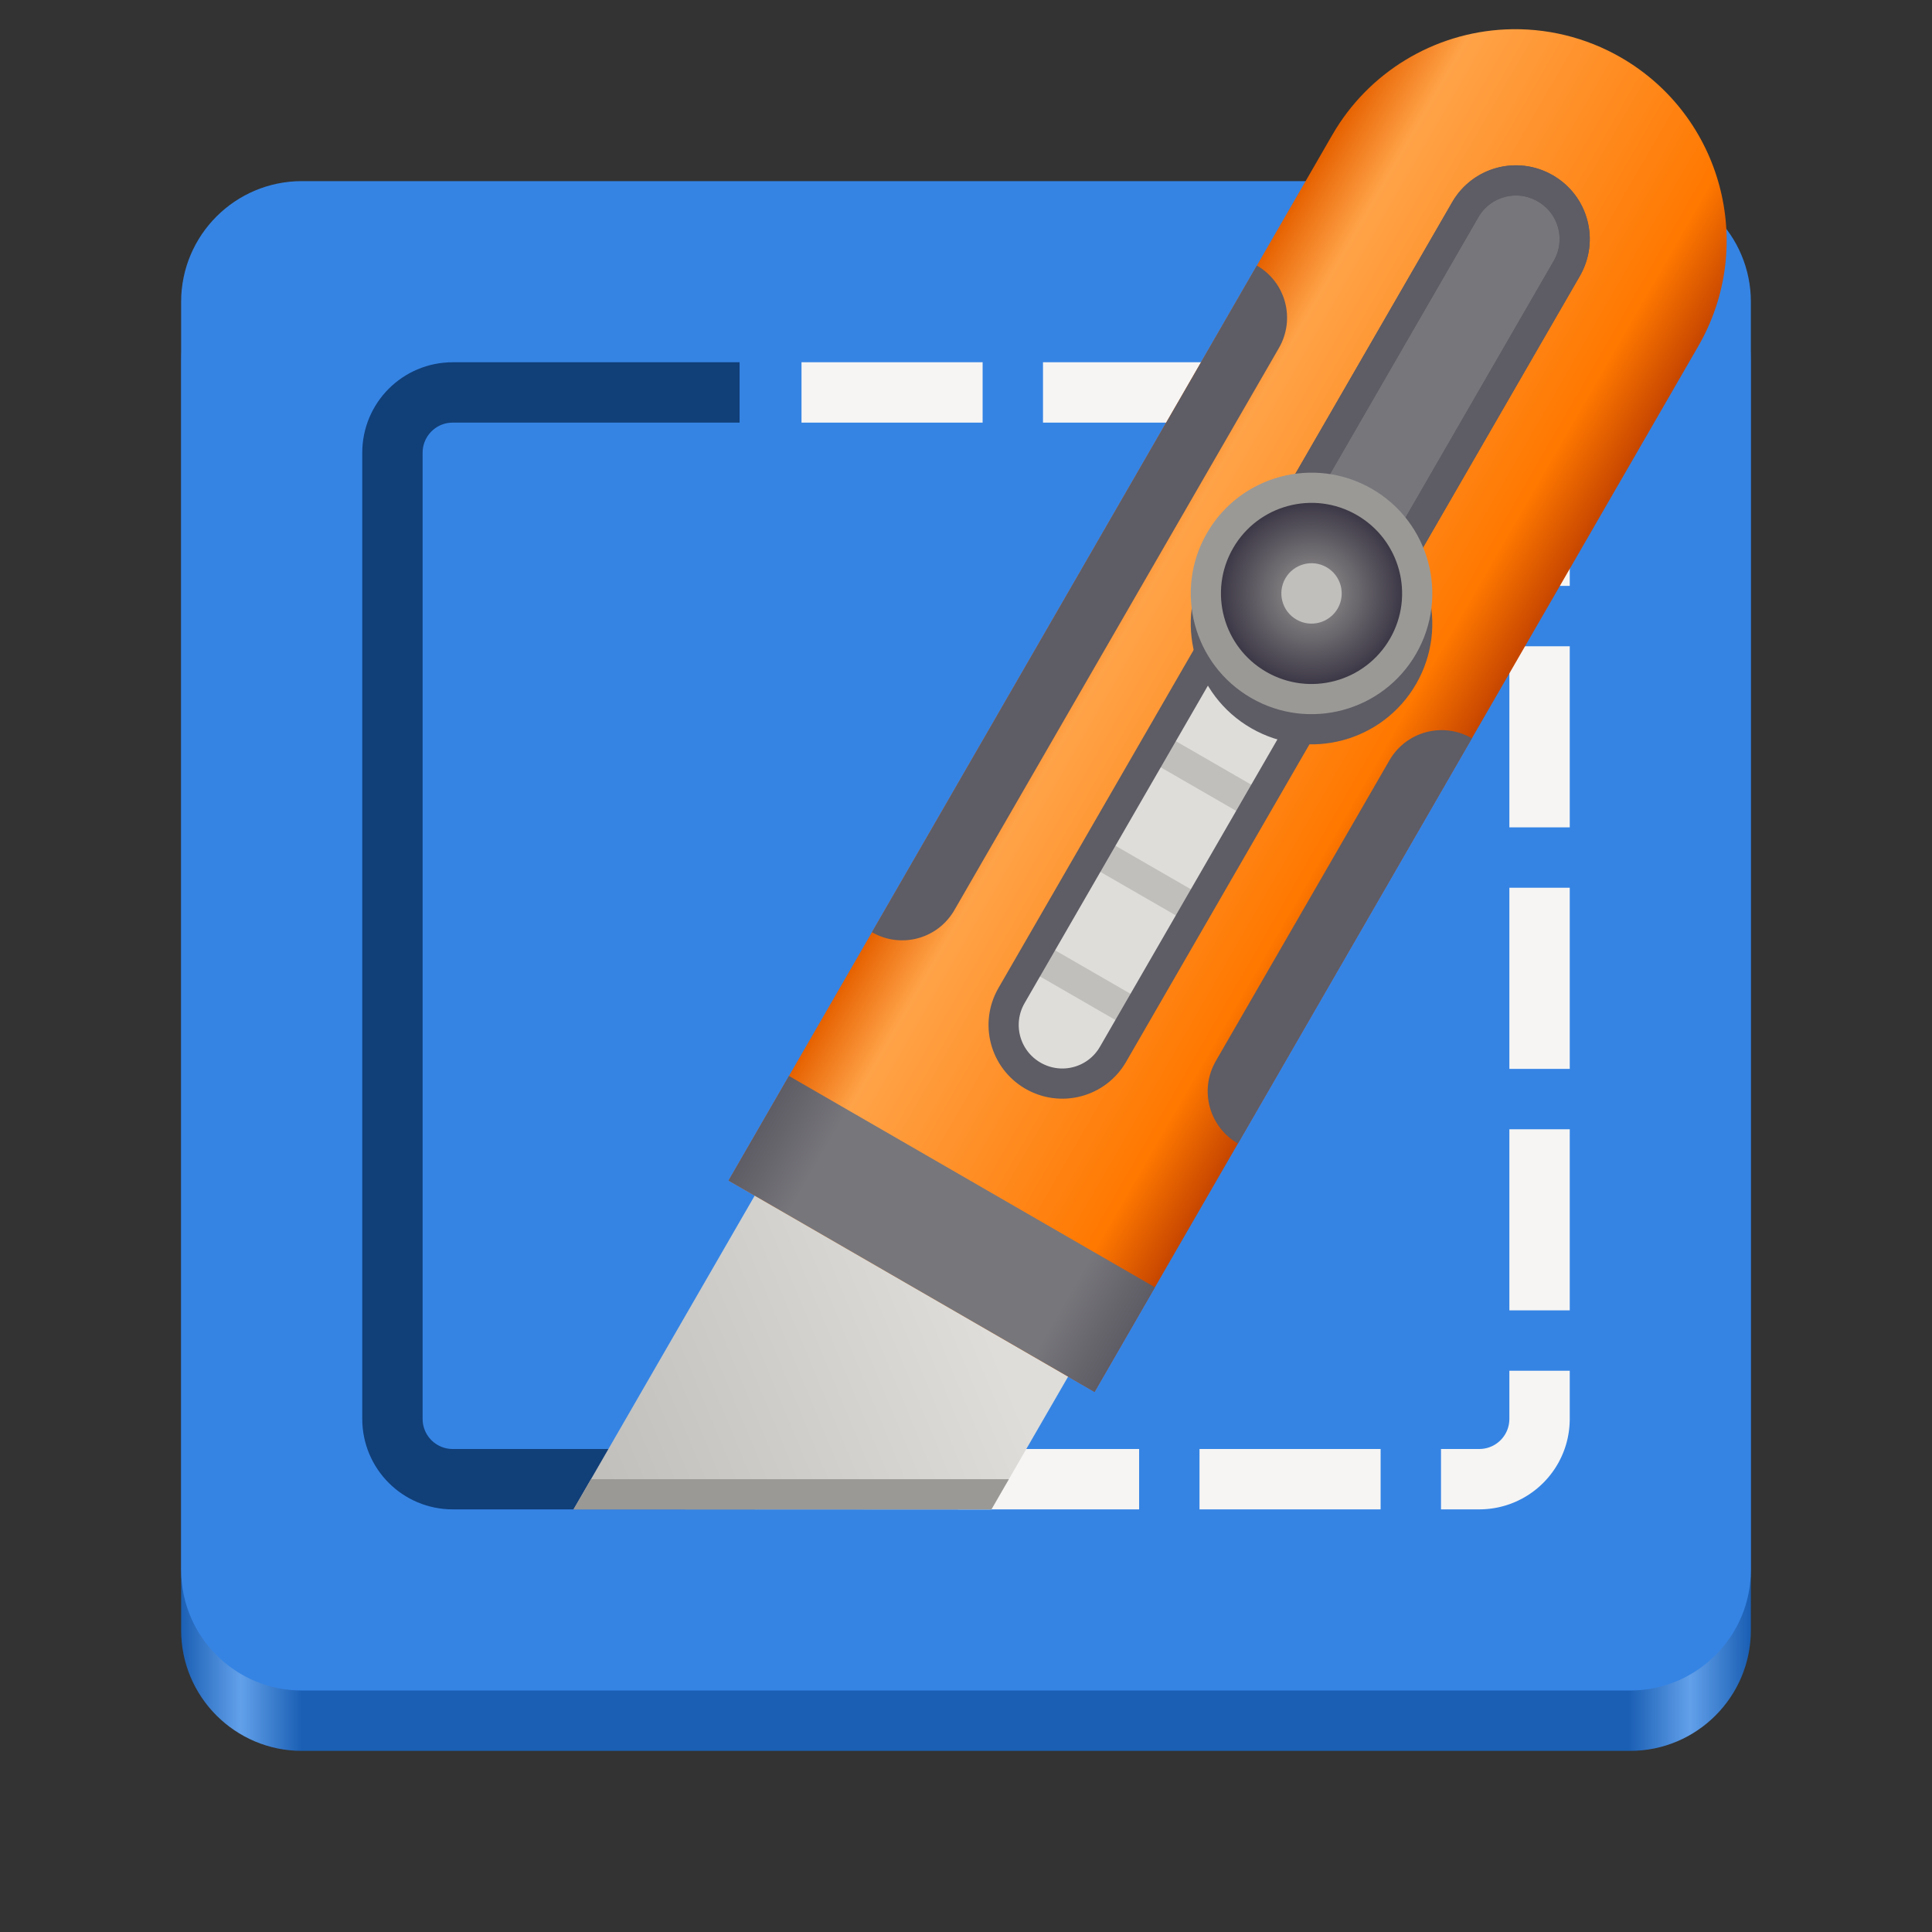 <?xml version="1.0" encoding="UTF-8"?>
<svg xmlns="http://www.w3.org/2000/svg" xmlns:xlink="http://www.w3.org/1999/xlink" width="128px" height="128px" viewBox="0 0 128 128" version="1.1">
<rect x="0" y="0" width="128" height="128" fill="#333333" stroke="none"/>
<defs>
<linearGradient id="linear0" gradientUnits="userSpaceOnUse" x1="88.596" y1="-449.394" x2="536.596" y2="-449.394" gradientTransform="matrix(0.232,0,0,0.329,-8.567,263.827)">
<stop offset="0" style="stop-color:rgb(10.196%,37.255%,70.588%);stop-opacity:1;"/>
<stop offset="0.038" style="stop-color:rgb(38.431%,62.745%,91.765%);stop-opacity:1;"/>
<stop offset="0.077" style="stop-color:rgb(10.196%,37.255%,70.588%);stop-opacity:1;"/>
<stop offset="0.923" style="stop-color:rgb(10.196%,37.255%,70.588%);stop-opacity:1;"/>
<stop offset="0.962" style="stop-color:rgb(38.431%,62.745%,91.765%);stop-opacity:1;"/>
<stop offset="1" style="stop-color:rgb(10.196%,37.255%,70.588%);stop-opacity:1;"/>
</linearGradient>
<linearGradient id="linear1" gradientUnits="userSpaceOnUse" x1="207.157" y1="279.539" x2="224.286" y2="257.175" gradientTransform="matrix(0.866,0.5,-0.5,0.866,-1.865,-250.951)">
<stop offset="0" style="stop-color:rgb(75.294%,74.902%,73.725%);stop-opacity:1;"/>
<stop offset="1" style="stop-color:rgb(87.059%,86.667%,85.49%);stop-opacity:1;"/>
</linearGradient>
<linearGradient id="linear2" gradientUnits="userSpaceOnUse" x1="74.795" y1="65.304" x2="99.044" y2="79.305" gradientTransform="matrix(1,-0,0,1,-8.092,-19.02)">
<stop offset="0" style="stop-color:rgb(90.196%,38.039%,0%);stop-opacity:1;"/>
<stop offset="0.162" style="stop-color:rgb(100%,63.922%,28.235%);stop-opacity:1;"/>
<stop offset="0.832" style="stop-color:rgb(100%,47.059%,0%);stop-opacity:1;"/>
<stop offset="1" style="stop-color:rgb(77.647%,27.451%,0%);stop-opacity:1;"/>
</linearGradient>
<linearGradient id="linear3" gradientUnits="userSpaceOnUse" x1="208" y1="256" x2="236" y2="256" gradientTransform="matrix(0.866,0.5,-0.5,0.866,-1.865,-250.951)">
<stop offset="0" style="stop-color:rgb(36.863%,36.078%,39.216%);stop-opacity:1;"/>
<stop offset="0.162" style="stop-color:rgb(46.667%,46.275%,48.235%);stop-opacity:1;"/>
<stop offset="0.832" style="stop-color:rgb(46.667%,46.275%,48.235%);stop-opacity:1;"/>
<stop offset="1" style="stop-color:rgb(36.863%,36.078%,39.216%);stop-opacity:1;"/>
</linearGradient>
<radialGradient id="radial0" gradientUnits="userSpaceOnUse" cx="222" cy="180" fx="222" fy="180" r="6" gradientTransform="matrix(0.866,0.5,-0.5,0.866,-15.365,-227.569)">
<stop offset="0" style="stop-color:rgb(60.392%,60%,58.824%);stop-opacity:1;"/>
<stop offset="1" style="stop-color:rgb(23.922%,21.961%,27.451%);stop-opacity:1;"/>
</radialGradient>
</defs>
<g id="surface27941">
<path style=" stroke:none;fill-rule:nonzero;fill:url(#linear0);" d="M 20 16 L 108 16 C 112.418 16 116 19.582 116 24 L 116 108 C 116 112.418 112.418 116 108 116 L 20 116 C 15.582 116 12 112.418 12 108 L 12 24 C 12 19.582 15.582 16 20 16 Z M 20 16 "/>
<path style=" stroke:none;fill-rule:nonzero;fill:rgb(20.784%,51.765%,89.412%);fill-opacity:1;" d="M 20 12 L 108 12 C 112.418 12 116 15.582 116 20 L 116 104 C 116 108.418 112.418 112 108 112 L 20 112 C 15.582 112 12 108.418 12 104 L 12 20 C 12 15.582 15.582 12 20 12 Z M 20 12 "/>
<path style="fill:none;stroke-width:4;stroke-linecap:butt;stroke-linejoin:miter;stroke:rgb(96.471%,96.078%,95.686%);stroke-opacity:1;stroke-dasharray:12,4;stroke-dashoffset:12.8;stroke-miterlimit:4;" d="M 68.27 114 L 106 114 C 108.215 114 110 112.215 110 110 L 110 46 C 110 43.785 108.215 42 106 42 L 59.27 42 " transform="matrix(1,0,0,1,-8,-16)"/>
<path style="fill:none;stroke-width:4;stroke-linecap:butt;stroke-linejoin:miter;stroke:rgb(6.667%,24.706%,47.059%);stroke-opacity:1;stroke-miterlimit:4;" d="M 59 270 L 39 270 C 36.785 270 35 268.215 35 266 L 35 202 C 35 199.785 36.785 198 39 198 L 58 198 " transform="matrix(1,0,0,1,-9,-172)"/>
<path style=" stroke:none;fill-rule:nonzero;fill:url(#linear1);" d="M 92 6.469 L 38 100 L 65.68 100.008 L 112.785 18.469 Z M 92 6.469 "/>
<path style=" stroke:none;fill-rule:nonzero;fill:rgb(75.294%,74.902%,73.725%);fill-opacity:1;" d="M 77.02 48.594 L 83.949 52.594 L 82.949 54.328 L 76.02 50.328 Z M 77.02 48.594 "/>
<path style=" stroke:none;fill-rule:nonzero;fill:rgb(75.294%,74.902%,73.725%);fill-opacity:1;" d="M 73.02 55.523 L 79.949 59.523 L 78.949 61.254 L 72.02 57.254 Z M 73.02 55.523 "/>
<path style=" stroke:none;fill-rule:nonzero;fill:rgb(75.294%,74.902%,73.725%);fill-opacity:1;" d="M 69.02 62.449 L 75.949 66.449 L 74.949 68.184 L 68.02 64.184 Z M 69.02 62.449 "/>
<path style=" stroke:none;fill-rule:nonzero;fill:url(#linear2);" d="M 107.391 3.809 C 105.07 2.469 102.41 1.824 99.73 1.949 C 94.969 2.176 90.652 4.805 88.27 8.934 L 48.27 78.215 L 53.23 81.082 L 57.027 83.273 L 63.758 87.156 L 67.188 89.137 L 72.516 92.215 L 112.516 22.934 C 116.383 16.238 114.09 7.676 107.391 3.809 Z M 102.391 12.469 C 103.09 12.871 103.617 13.457 103.945 14.129 C 104.055 14.355 104.141 14.586 104.207 14.828 C 104.461 15.789 104.352 16.848 103.816 17.777 L 74.547 68.473 L 73.758 69.836 C 72.68 71.703 70.312 72.336 68.449 71.262 C 66.586 70.184 65.953 67.816 67.027 65.953 L 67.816 64.59 L 97.086 13.891 C 97.621 12.961 98.484 12.336 99.441 12.078 C 99.684 12.012 99.926 11.973 100.176 11.953 C 100.922 11.902 101.691 12.066 102.391 12.469 Z M 102.391 12.469 "/>
<path style="fill-rule:nonzero;fill:rgb(46.667%,46.275%,48.235%);fill-opacity:1;stroke-width:2;stroke-linecap:butt;stroke-linejoin:round;stroke:rgb(36.863%,36.078%,39.216%);stroke-opacity:1;stroke-miterlimit:4;" d="M 292.471 475.518 L 319.585 475.52 C 321.736 475.518 323.473 473.785 323.469 471.631 C 323.471 469.478 321.736 467.746 319.586 467.748 L 292.472 467.746 " transform="matrix(0.5,-0.866,0.866,0.5,-467.788,56.786)"/>
<path style="fill:none;stroke-width:2;stroke-linecap:butt;stroke-linejoin:round;stroke:rgb(36.863%,36.078%,39.216%);stroke-opacity:1;stroke-miterlimit:4;" d="M 255.582 471.633 C 255.584 469.48 257.318 467.749 259.469 467.747 L 319.586 467.748 C 321.736 467.746 323.471 469.478 323.469 471.631 C 323.473 473.785 321.736 475.518 319.585 475.52 L 259.471 475.517 C 257.317 475.521 255.584 473.784 255.582 471.633 Z M 255.582 471.633 " transform="matrix(0.5,-0.866,0.866,0.5,-467.788,56.786)"/>
<path style=" stroke:none;fill-rule:nonzero;fill:url(#linear3);" d="M 52.27 71.285 L 76.516 85.285 L 72.516 92.215 L 48.27 78.215 Z M 52.27 71.285 "/>
<path style=" stroke:none;fill-rule:nonzero;fill:rgb(36.863%,36.078%,39.216%);fill-opacity:1;" d="M 93.82 45.316 C 91.613 49.141 86.719 50.453 82.891 48.242 C 79.066 46.035 77.754 41.141 79.965 37.316 C 82.172 33.488 87.066 32.18 90.891 34.387 C 94.719 36.598 96.031 41.488 93.82 45.316 Z M 93.82 45.316 "/>
<path style=" stroke:none;fill-rule:nonzero;fill:rgb(60.392%,60%,58.824%);fill-opacity:1;" d="M 93.82 43.316 C 91.613 47.141 86.719 48.453 82.891 46.242 C 79.066 44.035 77.754 39.141 79.965 35.316 C 82.172 31.488 87.066 30.18 90.891 32.387 C 94.719 34.598 96.031 39.488 93.82 43.316 Z M 93.82 43.316 "/>
<path style=" stroke:none;fill-rule:nonzero;fill:url(#radial0);" d="M 92.09 42.316 C 90.43 45.188 86.762 46.168 83.891 44.512 C 81.023 42.855 80.039 39.188 81.695 36.316 C 83.352 33.445 87.023 32.465 89.891 34.121 C 92.762 35.777 93.746 39.445 92.09 42.316 Z M 92.09 42.316 "/>
<path style=" stroke:none;fill-rule:nonzero;fill:rgb(75.294%,74.902%,73.725%);fill-opacity:1;" d="M 88.625 40.316 C 88.07 41.273 86.848 41.602 85.891 41.047 C 84.938 40.496 84.609 39.273 85.16 38.316 C 85.711 37.359 86.938 37.031 87.891 37.582 C 88.848 38.137 89.176 39.359 88.625 40.316 Z M 88.625 40.316 "/>
<path style=" stroke:none;fill-rule:nonzero;fill:rgb(36.863%,36.078%,39.216%);fill-opacity:1;" d="M 83.27 17.594 L 57.77 61.762 C 59.688 62.867 62.125 62.215 63.23 60.297 L 84.73 23.059 C 85.84 21.137 85.188 18.699 83.27 17.594 Z M 83.27 17.594 "/>
<path style=" stroke:none;fill-rule:nonzero;fill:rgb(36.863%,36.078%,39.216%);fill-opacity:1;" d="M 97.516 48.914 L 82.016 75.762 C 80.098 74.652 79.445 72.215 80.551 70.297 L 92.051 50.379 C 93.16 48.457 95.598 47.805 97.516 48.914 Z M 97.516 48.914 "/>
<path style=" stroke:none;fill-rule:nonzero;fill:rgb(60.392%,60%,58.824%);fill-opacity:1;" d="M 39.156 98 L 38 100 L 65.684 100 L 66.84 98 Z M 39.156 98 "/>
</g>
</svg>
